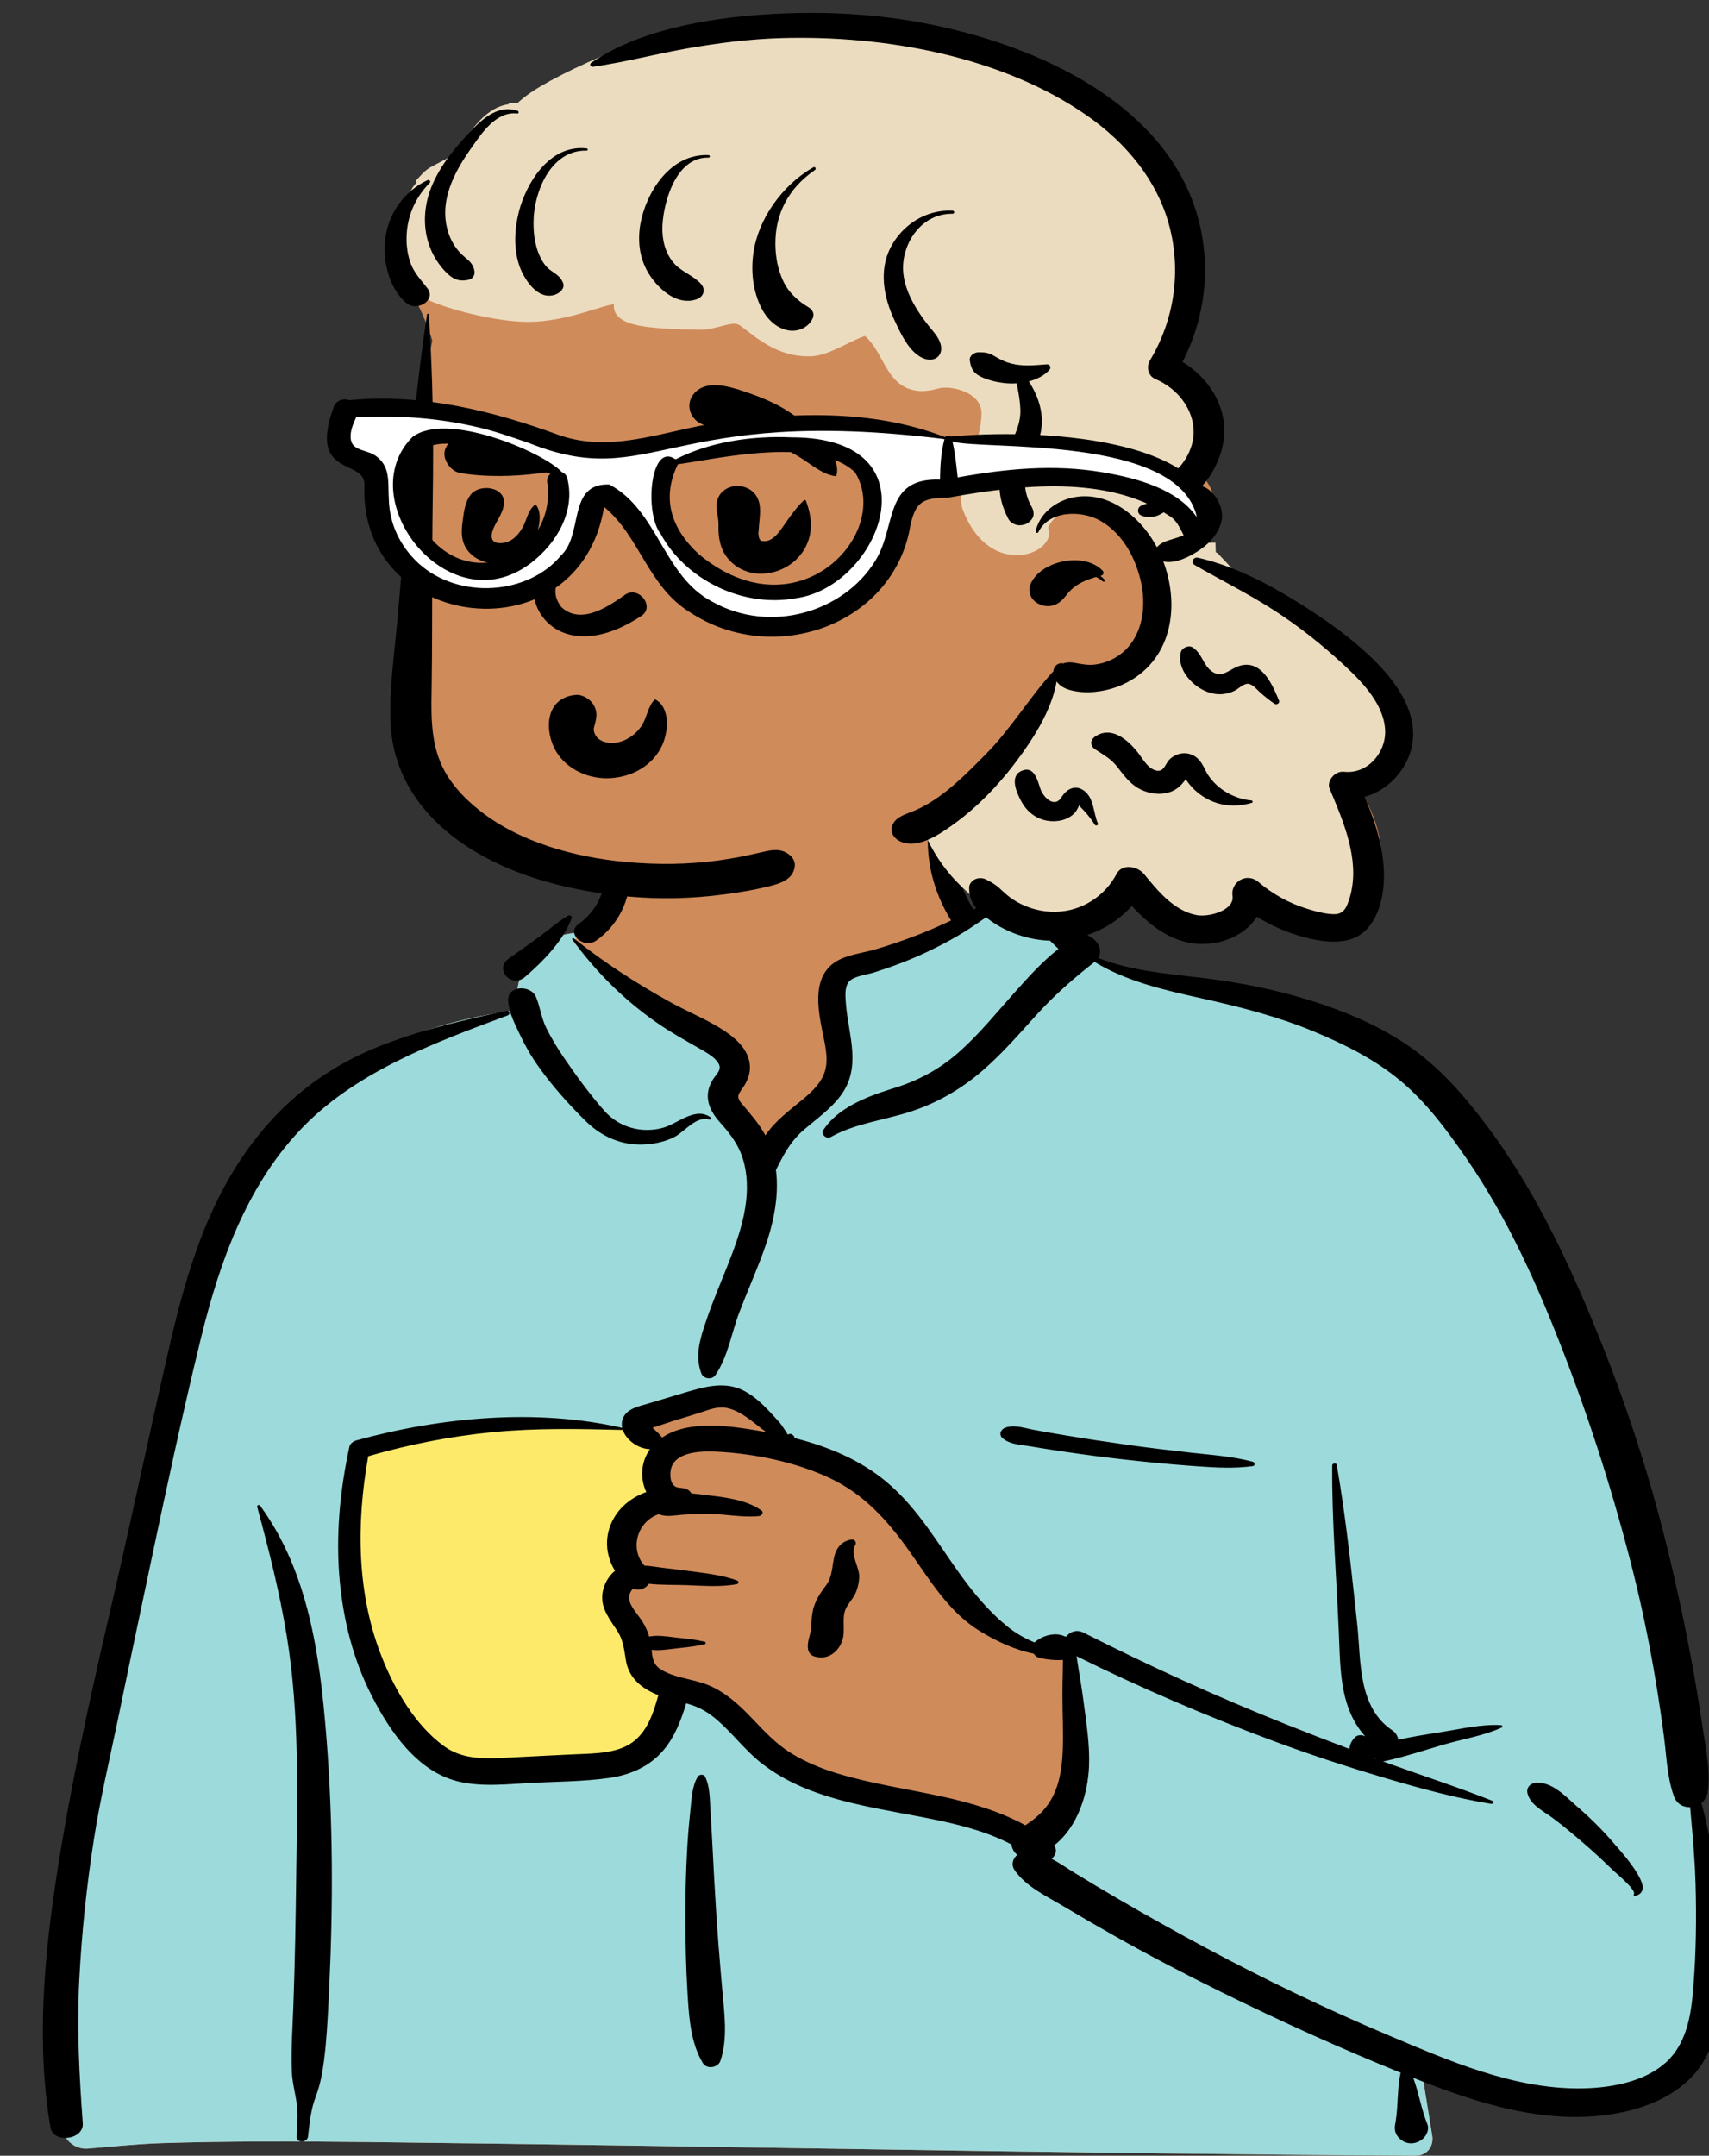 <svg width="399" height="503" viewBox="0 0 399 503" fill="none" xmlns="http://www.w3.org/2000/svg">
<rect x="0" y="0" width="399" height="503" fill="#333333" stroke="none"/>
<g clip-path="url(#clip0_1_450)">
<path d="M68.925 313.102H183.451V440.023H68.925V313.102Z" fill="#FDEA6B"/>
<path fill-rule="evenodd" clip-rule="evenodd" d="M216.855 188.96C204.509 180.499 173.516 176.695 160.34 184.841C147.326 193.021 145.907 206.249 139.843 218.418C134.121 215.99 124.672 219.468 123.013 224.246C120.956 226.499 120.864 232.831 119.445 235.86C57.71 244.704 48.337 288.018 40.907 337.192C31.076 387.092 8.761 436.882 18.449 488.229C17.186 489.873 16.191 491.471 15.271 493.368C13.066 496.745 15.906 501.524 20.354 501.339C26.11 500.884 31.81 500.263 37.594 500.069C53.627 499.568 69.675 499.628 85.715 499.811L87.902 499.837C168.737 500.742 249.567 502.527 330.405 503C333.338 503.004 334.774 500.637 334.382 498.302C333.594 493.601 332.862 488.898 332.098 484.194C351.219 488.739 371.545 489.883 390.611 484.672C391.945 483.449 387.504 484.112 386.799 483.927C404.346 473.136 399.106 450.404 397.552 434.031C387.886 377.929 384.479 315.856 347.136 267.983C330.981 248.446 307.296 232.978 280.081 229.497L279.326 229.404C271.368 228.449 262.499 228.142 255.541 224.246C247.716 218.624 244.381 208.236 236.148 208.139C233.43 208.106 229.732 211.201 225.752 213.303C225.455 208.68 222.687 204.779 222.076 201.195L222.026 200.889C221.389 196.71 222.262 192.951 216.855 188.96ZM84.181 338.675C101.53 327.828 146.347 333.278 147.373 333.885C149.632 335.223 150.604 335.341 151.826 337.077C153.032 337.221 154.238 337.371 155.442 337.525C157.858 338.235 156.068 340.909 153.277 339.955C154.955 346.469 150.016 351.102 148.049 357.543C147.411 359.634 148.026 363.395 148.049 365.531C147.859 368.256 144.512 371.473 145.07 374.207C147.053 383.923 157.814 393.402 153.277 402.825C150.271 408.147 141.231 410.861 135.221 412.67C122.769 416.971 101.072 412.508 93.836 402.825C89.977 397.66 85.506 384.631 83.205 380.59L82.695 374.18C81.438 358.244 80.319 341.089 84.181 338.675Z" fill="#D08B5B"/>
<path fill-rule="evenodd" clip-rule="evenodd" d="M236.79 208.168L231.825 210.91L202.99 223.738C197.399 225.147 194.604 226.835 194.604 228.803V248.839C194.604 251.521 189.358 257.598 178.866 267.07L169.173 258.374L169.39 257.236C170.313 252.33 170.774 249.048 170.774 247.39C170.774 245.608 161.291 238.841 142.325 227.089L134.027 220.059L134.912 217.638C129.796 217.855 124.248 220.691 123.013 224.246C120.956 226.5 120.864 232.831 119.445 235.861C57.71 244.704 48.337 288.019 40.907 337.193C31.076 387.092 8.761 436.883 18.449 488.23C17.186 489.873 16.191 491.471 15.271 493.369C13.066 496.745 15.906 501.525 20.354 501.34C26.11 500.884 31.81 500.263 37.594 500.069C53.627 499.568 69.675 499.628 85.715 499.811L87.902 499.837C168.737 500.743 249.567 502.527 330.405 503.001C333.338 503.004 334.774 500.637 334.382 498.302C333.594 493.601 332.862 488.898 332.098 484.195C351.219 488.74 371.545 489.883 390.611 484.673C391.945 483.45 387.504 484.113 386.799 483.927C404.346 473.136 399.106 450.405 397.552 434.032C387.886 377.93 384.479 315.856 347.136 267.983C330.981 248.446 307.296 232.978 280.081 229.498L279.326 229.405L278.565 229.316C270.807 228.427 262.278 228.019 255.541 224.246C247.922 218.773 244.56 208.781 236.79 208.168ZM167.696 325.775C170.524 325.775 176.317 329.727 185.073 337.633L185.844 337.954C196.429 342.378 203.441 346.216 206.881 349.468L207.003 349.585C210.478 352.94 217.359 361.86 227.646 376.347L242.542 384.275H248.179L252.192 410.471L242.542 429.175L220.685 422.55L185.073 414.102L164.637 395.444L153.11 391.961C154.508 395.598 155.015 399.216 153.277 402.826C150.271 408.148 141.231 410.862 135.221 412.671C122.769 416.972 101.072 412.509 93.836 402.826C89.977 397.661 85.506 384.632 83.205 380.591L82.545 372.263C81.356 356.896 80.473 340.993 84.181 338.675C101.53 327.829 146.347 333.278 147.373 333.886C149.632 335.223 150.604 335.341 151.826 337.078L152.459 337.154L148.902 332.813L150.161 332.208C159.147 327.919 164.992 325.775 167.696 325.775ZM153.277 339.955C154.884 346.192 150.425 350.704 148.316 356.729L153.704 347.447L153.704 340.076C153.565 340.045 153.422 340.005 153.277 339.955Z" fill="#9DDADB"/>
<path fill-rule="evenodd" clip-rule="evenodd" d="M239.171 207.199C237.973 206.244 236.201 207.444 236.962 208.733C238.672 211.631 240.427 214.377 242.722 216.939C244.114 218.492 245.605 219.961 247.116 221.414C243.238 224.432 239.913 228.18 236.773 231.693C232.758 236.185 228.961 240.867 224.454 244.978C220.008 249.032 215.093 251.866 209.15 253.755L207.949 254.131C201.979 256.017 195.598 258.564 192.232 263.652C191.569 264.655 192.905 265.894 194.028 265.268C199.876 262.01 206.747 261.354 213.113 259.201C219.262 257.121 224.622 253.92 229.358 249.835C234.086 245.757 238.056 241.116 242.197 236.574C246.292 232.083 250.701 228.247 255.544 224.447C263.019 228.972 271.551 230.941 280.226 232.875L281.173 233.086C289.859 235.021 298.498 237.269 306.647 240.639C313.832 243.61 320.898 247.158 326.751 251.993C332.963 257.124 337.798 263.677 342.224 270.085C352.123 284.423 359.083 300.13 365.209 316.029C371.582 332.566 376.912 349.433 381.215 366.502C383.404 375.184 385.181 383.927 386.642 392.732C387.345 396.973 387.97 401.222 388.518 405.481C389.104 410.029 389.238 414.708 390.789 419.081C391.453 420.955 393.023 421.733 394.594 421.667L394.913 425.258C395.336 430.046 395.73 434.835 395.863 439.653C396.084 447.663 395.984 455.65 395.344 463.644L395.253 464.734C394.75 470.568 393.626 477.123 388.751 481.394C383.703 485.819 375.94 487.21 369.136 487.289C353.289 487.475 338.034 480.737 324.011 474.825C309.569 468.737 295.521 461.979 281.81 454.65C274.828 450.918 267.921 447.061 261.101 443.092C257.755 441.143 254.432 439.162 251.135 437.149C249.246 435.996 247.456 434.731 245.533 433.708C246.475 432.919 246.896 431.678 246.107 430.594C251.665 426.252 253.979 418.503 254.249 412.233C254.468 407.172 253.64 402.125 252.987 397.112C252.658 394.584 252.25 392.06 251.828 389.543C251.661 388.549 251.533 387.485 251.338 386.436C266.348 393.859 281.779 400.47 297.618 406.343C305.737 409.353 313.959 412.06 322.296 414.54L323.985 415.041C331.884 417.367 339.972 419.565 348.138 420.896C348.574 420.967 348.929 420.387 348.463 420.202C340.505 417.042 332.272 414.376 324.194 411.466L322.867 410.98C323.019 410.972 323.177 410.953 323.343 410.918C328.08 409.889 332.78 408.303 337.426 406.968C341.738 405.729 346.582 404.951 350.613 403.08C350.923 402.936 350.749 402.549 350.447 402.53C345.917 402.247 340.999 403.436 336.558 404.135L334.889 404.398C332.094 404.841 329.237 405.318 326.456 405.94C326.355 405.101 325.835 404.259 325.094 403.765C316.944 398.334 317.771 387.363 316.9 379.272L316.253 373.266C315.116 362.755 313.913 352.244 312.086 341.811C311.988 341.254 311.031 341.414 311.027 341.94C310.932 354.873 312.017 367.746 312.561 380.659L312.645 382.777C312.946 390.744 313.181 399.018 318.757 405.149C317.978 404.739 316.924 404.739 316.292 405.415C315.516 406.246 315.068 407.179 315.082 408.095C310.043 406.194 305.026 404.243 300.034 402.253C283.984 395.854 268.271 388.693 252.973 380.944C251.326 380.11 249.761 380.766 248.947 381.865L248.83 381.85C248.81 381.848 248.79 381.846 248.77 381.846L248.653 381.841C248.649 381.841 248.644 381.841 248.64 381.841C246.487 380.777 243.553 381.535 241.705 383.088C241.651 383.135 241.604 383.185 241.556 383.235C239.216 382.29 237.032 381.014 235.049 379.397C230.992 376.088 227.556 371.996 224.56 367.893C219.044 360.336 214.357 351.933 206.905 345.713C200.85 340.659 193.344 337.512 185.468 335.537C185.501 335.33 185.413 335.109 185.254 334.963C184.85 334.59 184.561 334.46 184.039 334.687C183.997 334.705 183.972 334.73 183.955 334.757L183.187 333.576C182.767 332.935 182.336 332.289 182.187 332.119C181.293 331.106 180.373 330.1 179.439 329.116C177.855 327.45 176.05 325.805 173.96 324.649C169.384 322.119 164.573 323.551 159.869 324.934C157.026 325.769 154.193 326.632 151.355 327.481L151.063 327.567C148.947 328.178 146.471 328.714 145.524 330.731C145.15 331.529 145.092 332.358 145.266 333.162C125.17 328.563 102.849 330.676 83.238 336.075C82.485 336.282 81.734 336.839 81.575 337.571C79.328 347.941 78.327 358.576 79.344 369.123C80.221 378.227 82.463 387.149 86.687 395.484L86.927 395.954C90.897 403.679 97.188 413.201 106.797 415.622C112.599 417.084 119.015 416.222 124.933 415.954C130.684 415.693 136.562 415.656 142.258 414.842C147.331 414.117 151.776 412.071 154.912 408.359C157.616 405.156 159.04 401.285 160.207 397.435C160.741 397.588 161.272 397.75 161.794 397.934C163.998 398.709 165.866 399.959 167.554 401.431C171.119 404.538 173.885 408.312 177.615 411.277C180.992 413.961 184.84 416.048 188.967 417.653C197.52 420.979 206.695 422.308 215.741 424.071L216.372 424.194C223.183 425.539 230.135 427.191 236.146 430.382C236.263 431.321 236.739 432.205 237.501 432.784C236.441 433.68 235.992 435.099 236.924 436.43C239.526 440.147 244.009 442.262 248.033 444.639L248.295 444.794C252.254 447.156 256.247 449.471 260.273 451.739C268.458 456.351 276.813 460.708 285.286 464.874C298.915 471.575 312.836 477.895 327.009 483.628C326.159 487.394 326.469 491.278 325.83 495.07L325.732 495.611C325.459 497.018 325.828 498.195 326.905 499.115L327.019 499.209L327.017 499.196L327.118 499.279L327.152 499.305L327.14 499.297C327.265 499.399 327.393 499.494 327.523 499.576L327.689 499.672C328.727 500.24 330.062 500.233 331.124 499.732L331.246 499.672L331.45 499.567C332.853 498.841 333.821 497.041 333.239 495.611C331.808 492.097 331.267 488.346 329.946 484.809L330.994 485.23L332.376 485.772C347.318 491.587 363.916 496.484 380.197 492.52C387.39 490.768 394.114 487.062 397.713 481.021C401.255 475.078 401.756 468.176 401.944 461.564C402.176 453.404 401.69 445.119 400.494 437.029C399.691 431.599 398.721 426.065 397.223 420.691C397.993 420.079 398.559 419.202 398.709 418.116C399.416 412.983 398.179 407.646 397.422 402.539C396.682 397.554 395.865 392.578 394.941 387.617C393.075 377.599 390.907 367.602 388.383 357.701C383.891 340.08 377.959 322.772 370.817 305.878L370.192 304.407C363.593 288.965 355.952 273.853 345.312 260.288C340.222 253.798 334.842 247.913 327.65 243.237C320.913 238.855 313.313 235.7 305.47 233.288C297.619 230.875 289.549 229.258 281.337 228.252C272.997 227.23 264.193 226.604 256.413 223.525C257.397 221.937 256.552 219.794 254.896 218.809C249.322 215.494 244.167 211.183 239.171 207.199ZM60.728 351.322C60.494 351.003 59.94 351.205 60.042 351.582C62.753 361.578 65.299 371.594 66.96 381.78C69.96 400.166 69.409 418.791 69.163 437.313L69.151 438.271C69.025 448.247 68.85 458.224 68.483 468.196C68.298 473.236 67.932 478.326 68.131 483.368C68.24 486.104 69.05 488.691 69.337 491.394C69.588 493.758 69.364 496.157 69.239 498.524C69.155 500.097 71.735 500.03 71.911 498.524L72.135 496.575C72.427 494.11 72.787 491.659 73.685 489.299C74.765 486.46 75.283 483.672 75.658 480.692C76.232 476.125 76.487 471.512 76.708 466.913L76.86 463.732C77.784 444.512 77.752 425.201 76.255 406.001L76.145 404.63C74.663 386.481 72.091 366.872 60.728 351.322ZM118.518 236.937C119.227 236.675 118.979 235.712 118.194 235.879L116.768 236.186C106.319 238.438 96.059 240.879 86.305 245.07C76.546 249.264 68.283 255.525 61.717 263.224C48.954 278.189 43.651 296.377 39.464 314.547C34.811 334.738 30.574 355.002 25.881 375.187L25.009 378.947C20.666 397.746 16.566 416.556 13.544 435.578L13.327 436.958C10.28 456.519 8.448 476.757 11.772 496.369C12.43 500.249 19.605 499.283 19.324 495.449C18.514 484.367 17.934 473.343 18.494 462.236C19.055 451.127 20.213 440.066 21.939 429.055C23.392 419.787 25.557 410.636 27.473 401.442L27.773 399.99C29.377 392.171 31.031 384.359 32.682 376.547L35.148 364.85C38.844 347.337 42.613 329.808 46.871 312.404L47.124 311.38C51.291 294.636 57.435 277.097 69.936 263.801C82.621 250.307 100.78 243.511 118.518 236.937ZM164.612 414.535C164.307 413.924 163.24 413.991 162.912 414.535C161.626 416.67 161.484 419.394 161.241 421.804L161.215 422.052C160.906 424.992 160.632 427.943 160.465 430.893C160.147 436.491 159.995 442.082 160.015 447.688C160.035 453.433 160.163 459.171 160.507 464.907L160.601 466.444C160.915 471.429 161.442 476.989 164.074 481.347C165.03 482.931 167.633 482.466 168.187 480.863C170.002 475.617 169.07 469.397 168.604 464.024L168.243 459.832C167.885 455.639 167.543 451.444 167.272 447.246C166.901 441.503 166.595 435.755 166.301 430.009C166.205 428.142 166.102 426.275 165.992 424.409L165.824 421.61C165.681 419.269 165.693 416.7 164.612 414.535ZM368.732 421.97L367.929 421.272C365.462 419.099 362.344 415.753 358.697 415.96C357.243 416.043 356.316 417.13 356.617 418.417C357.262 421.17 360.382 422.598 362.628 424.279C365.088 426.119 367.407 428.087 369.722 430.073C371.775 431.834 373.75 433.645 375.677 435.513L376.398 436.216C377.089 436.894 382.008 440.899 381.476 441.938L381.447 441.985C381.299 442.183 381.546 442.457 381.792 442.387C383.916 441.783 383.783 440.145 382.98 438.484C381.437 435.294 378.734 432.343 376.374 429.619C374.021 426.901 371.473 424.37 368.732 421.97ZM156.914 341.968C158.557 338.474 164.609 338.547 168.045 338.756C176.696 339.282 186.058 341.252 193.756 344.892C201.737 348.665 207.113 354.71 211.923 361.395L212.148 361.709C216.837 368.268 221.353 376.032 228.694 380.542C232.434 382.839 236.8 384.937 241.337 385.846C241.649 386.339 242.153 386.729 242.815 386.871L243.122 386.934C244.415 387.191 246.422 387.475 248.156 387.305C248.145 388.068 248.154 388.826 248.132 389.549C248.071 391.622 248.045 393.703 248.045 395.777C248.044 400.123 248.304 404.477 248.102 408.822C247.924 412.665 247.32 416.68 245.27 420.116C243.766 422.636 241.781 424.304 239.385 425.897C233.491 422.664 226.826 420.693 220.061 419.212C211.88 417.42 203.504 416.224 195.509 413.795C191.661 412.625 187.962 411.094 184.61 409.015C181.053 406.808 178.336 403.821 175.54 400.899L175.103 400.446C172.25 397.501 169.137 394.683 165.105 393.087C161.633 391.711 157.056 391.466 154.02 389.338C152.432 388.225 152.299 386.609 152.132 384.955C154.077 385.205 156.135 384.804 158.073 384.6L159.077 384.493C160.91 384.298 162.7 384.082 164.504 383.662C164.839 383.585 164.839 383.13 164.504 383.052C162.372 382.557 160.259 382.346 158.073 382.115L157.56 382.057C155.582 381.824 153.504 381.472 151.564 381.864C151.216 380.672 150.713 379.534 150.008 378.394C149.018 376.793 147.145 374.978 146.892 373.108C146.817 372.55 146.961 371.891 147.254 371.397L147.355 371.229C147.478 371.03 147.623 370.831 147.836 370.707C147.86 370.731 147.91 370.76 148.019 370.79C149.511 371.213 150.814 370.556 151.505 369.542C154.439 369.87 157.641 369.76 160.393 369.869L163.175 369.99C166.148 370.113 169.255 370.167 172.049 369.626C172.439 369.551 172.557 368.967 172.166 368.816C168.732 367.494 164.566 367.073 160.889 366.565C158.836 366.281 156.767 366.065 154.708 365.815C153.337 365.649 151.881 365.374 150.461 365.308C146.898 361.317 148.818 355.021 153.775 353.303C155.581 354.017 157.205 353.602 159.178 353.449C161.147 353.297 163.122 353.194 165.099 353.201C169.062 353.217 173.261 354.155 177.185 353.751C177.823 353.685 178.416 352.921 177.781 352.455C174.778 350.249 170.473 349.53 166.66 349.06L165.87 348.964C164.592 348.814 163.037 348.594 161.425 348.463C161.06 347.823 160.406 347.339 159.424 347.219C159.132 347.183 158.838 347.161 158.545 347.139L158.549 347.113C156.153 347.009 156.257 343.366 156.914 341.968ZM320.985 410.121C321.028 410.18 321.074 410.236 321.123 410.29L321.2 410.369L320.805 410.225L320.985 410.121ZM115.094 334.16C125.181 333.185 135.283 333.391 145.4 333.652C146.209 336.034 149.026 338.064 151.755 338.141C149.617 341.068 149.397 345.031 150.896 348.136C147.713 349.276 144.972 351.324 143.307 354.24C140.999 358.283 141.301 362.782 143.583 366.519C141.636 368.105 140.487 370.681 140.602 373.108C140.73 375.815 142.523 378.128 144.013 380.369C145.623 382.793 145.677 384.928 146.172 387.642C146.895 391.616 149.873 394.025 153.704 395.53L153.501 396.251C152.513 399.712 151.284 403.363 148.461 405.893C144.829 409.148 139.195 409.118 134.396 409.324L134.165 409.334C129.771 409.532 125.379 409.764 120.987 409.988L117.693 410.153C112.636 410.404 107.779 410.434 103.651 407.425C96.91 402.514 92.29 394.386 89.365 387.191C83.227 372.088 83.153 355.514 85.971 339.785C95.421 337.044 105.225 335.114 115.094 334.16ZM198.982 359.216L198.908 359.221C196.831 359.435 195.404 360.948 194.896 362.744C194.158 365.353 194.52 367.712 192.744 370.068C190.917 372.49 189.794 374.43 189.528 377.422C189.419 378.654 189.469 379.882 189.165 381.087L188.944 381.932C188.709 382.832 188.517 383.699 188.634 384.666C188.74 385.548 189.218 386.235 190.2 386.517C193.402 387.439 195.875 385.316 196.702 382.63C197.417 380.31 196.463 377.546 197.471 375.368C198.03 374.16 199.06 373.15 199.642 371.935C200.219 370.73 200.508 369.471 200.601 368.161C200.776 365.684 198.342 362.708 199.7 360.463C199.989 359.984 199.662 359.202 198.982 359.216ZM241.518 333.653C239.349 333.257 236.889 332.348 234.751 333.103C233.652 333.492 233.108 334.698 234.037 335.537C235.65 336.991 237.993 337.072 240.165 337.415L240.356 337.446C242.924 337.874 245.497 338.279 248.073 338.664C252.919 339.386 257.777 340.025 262.653 340.568C267.66 341.125 272.681 341.622 277.709 341.995L279.656 342.139C283.903 342.445 288.322 342.675 292.49 342.09C293.095 342.005 292.998 341.211 292.49 341.072C287.924 339.829 282.916 339.495 278.196 338.969C273.178 338.409 268.168 337.817 263.172 337.115C258.183 336.413 253.201 335.661 248.237 334.829C245.994 334.454 243.754 334.062 241.518 333.653ZM163.273 329.66C165.176 329.054 167.269 328.156 169.331 328.456C172.887 328.975 176.052 332.093 178.866 334.146L177.453 333.899C170.222 332.648 160.646 331.3 154.575 335.438C154.56 335.414 154.548 335.39 154.53 335.366C154.04 334.697 153.473 334.174 152.853 333.601C152.794 333.551 152.737 333.499 152.68 333.446L152.346 333.126L153.111 332.887C154.748 332.367 156.689 331.694 156.995 331.596L157.017 331.589C159.105 330.952 161.195 330.323 163.273 329.66ZM222.687 193.254C222.985 189.81 217.028 189.838 216.733 193.254C216.089 200.712 217.954 208.099 221.968 214.637C221.998 214.685 222.03 214.727 222.061 214.772C219.55 215.948 217.011 217.076 214.416 218.084C211.096 219.374 207.713 220.549 204.27 221.545C201.155 222.447 197.317 222.803 194.699 224.68C189.177 228.637 191.252 236.849 192.314 242.172L192.48 243.012C193.008 245.751 193.391 248.562 192.108 251.191C190.737 253.999 187.966 256.082 185.494 258.091L184.995 258.498C182.805 260.294 180.303 262.475 178.696 264.909C177.23 262.181 175.231 259.951 173.118 257.441C171.61 255.65 172.683 255.059 173.766 253.31C174.809 251.625 175.318 249.83 174.992 247.909C174.39 244.36 171.239 241.797 168.102 239.871C164.398 237.598 160.264 235.914 156.434 233.799C148.565 229.454 140.902 224.486 133.998 218.968C133.808 218.816 133.478 219.016 133.63 219.224C139.084 226.689 145.479 233.14 153.338 238.616C156.525 240.836 159.873 242.678 163.243 244.614L164.212 245.173C165.565 245.962 167.253 247.017 167.864 248.36C168.48 249.71 167.167 250.73 166.461 251.849C164.217 255.402 165.299 258.717 167.959 261.731L168.083 261.87C170.727 264.801 172.73 267.528 173.689 271.273C175.748 279.319 172.88 287.7 169.878 295.254L169.759 295.551C168.135 299.623 166.409 303.664 164.999 307.801L164.61 308.945C163.332 312.751 162.285 316.505 163.719 320.417C164.207 321.748 166.224 322.063 167.062 320.81C170.017 316.393 170.753 311.078 172.606 306.222C174.411 301.489 176.484 296.841 178.228 292.089C180.474 285.97 181.976 279.384 181.161 272.966C181.185 272.928 181.211 272.893 181.231 272.854L181.803 271.728C183.362 268.681 184.867 266.021 187.702 263.592C190.658 261.058 193.868 258.816 196.194 255.749C201.248 249.087 198.122 241.677 197.512 234.393L197.442 233.5C197.331 231.987 197.27 229.932 198.368 228.885C199.603 227.707 202.499 227.406 204.137 226.885C208.371 225.536 212.543 223.965 216.517 222.078C220.3 220.283 223.964 218.299 227.376 215.975L229.106 214.804C231.834 212.951 234.663 210.928 236.492 208.406C236.703 208.116 236.344 207.647 235.962 207.786C232.909 208.901 230.12 210.674 227.264 212.217C227.22 212.123 227.168 212.028 227.11 211.933C223.576 206.177 222.123 199.801 222.687 193.254ZM125.174 232.688C123.957 229.686 118.414 229.918 118.635 233.484C118.805 236.224 120.097 238.697 121.279 241.185L121.405 241.452C122.625 244.044 124.035 246.477 125.721 248.853C128.943 253.394 132.718 257.608 136.749 261.586C140.404 265.192 145.201 267.397 150.729 267.03C153.058 266.876 155.409 266.342 157.45 265.296C159.874 264.052 162.506 260.316 165.599 261.221C165.898 261.308 166.177 260.914 165.919 260.727C162.348 258.14 158.296 262.152 154.878 263.119C149.727 264.575 144.441 262.965 141.126 259.217C137.665 255.305 134.479 250.924 131.57 246.664C130.093 244.501 128.745 242.256 127.581 239.942C126.406 237.607 126.139 235.069 125.174 232.688ZM133.476 214.216C133.626 213.801 133.054 213.407 132.649 213.644C130.303 215.018 128.27 216.834 126.106 218.426C123.705 220.192 121.287 221.922 118.831 223.626C115.25 226.11 119.403 230.682 122.555 227.969C126.868 224.257 131.591 219.404 133.476 214.216ZM146.356 199.687C145.403 196.38 139.766 197.744 140.588 201.013L140.615 201.112C142.171 206.512 139.955 212.009 135.224 215.509L135.05 215.636C132.057 217.792 136.297 221.56 139.26 219.425C145.729 214.766 148.42 206.851 146.356 199.687Z" fill="black"/>
<path fill-rule="evenodd" clip-rule="evenodd" d="M97.928 45.966C99.036 43.443 100.996 40.272 104.273 40.146C106.807 33.158 113.108 26.042 121.872 26.231C147.598 2.506 179.985 3.624 213.846 8.647C231.71 11.635 249.849 17.486 263.173 29.032C279.131 42.625 285.345 66.344 272.848 83.532C283.649 88.752 283.858 101.138 279.239 110.076C284.791 113.538 285.129 121.942 278.877 124.583C279.209 125.811 278.974 127.08 278.341 128.171C281.44 130.498 285.475 132.217 288.81 133.695C290.284 134.348 291.134 135.414 291.488 136.616C302.439 143.096 329.746 158.93 329.421 171.533C329.582 178.107 324.174 182.434 317.602 184.157C321.513 191.207 324.48 199.441 320.737 207.045C319.703 209.343 311.951 216.096 311.561 216.22C310.879 216.748 299.759 212.143 294.354 209.795C293.306 215.943 286.016 219.164 279.732 217.057C273.774 215.438 270.112 210.889 266.354 206.751C261.366 216.564 246.69 216.677 237.205 212.446C228.686 208.897 222.211 202.393 218.604 194.555C199.449 203.011 177.038 205.476 156.228 202.098C154.892 204.23 151.936 205.661 149.302 204.837C138.236 201.837 126.001 201.668 116.62 194.794C97.068 182.138 95.421 158.804 96.785 138.914C97.994 119.082 96.936 99.086 100.933 79.468C99.198 73.692 96.313 68.586 93.643 63.16C90.742 57.47 90.803 49.012 97.928 45.966Z" fill="#D08B5B"/>
<path fill-rule="evenodd" clip-rule="evenodd" d="M186.694 6.601L185.934 6.604C184.678 6.611 183.423 6.634 182.172 6.671C175.559 6.867 168.663 7.641 160.899 8.965L159.718 9.169C157.787 9.51 156.057 9.853 153.298 10.434L147.822 11.598C145.033 12.184 142.981 12.589 141.088 12.915L140.84 12.957C131.111 17.163 124.675 20.649 121.533 23.416L121.063 23.833L120.863 24.014L118.814 24.072L118.794 24.305L118.776 24.308C116.742 24.593 114.901 25.543 113.19 27.023L113.007 27.183L112.831 27.342C111.497 28.566 110.434 29.869 108.969 31.935L108.637 32.407L108.041 33.259L107.559 33.943C107.245 34.391 106.944 34.834 106.655 35.273L106.37 35.71L106.165 36.031L100.874 38.815C100.112 39.216 99.418 39.735 98.783 40.356L98.612 40.528L98.443 40.705L97.001 42.252L97.292 42.525L97.151 42.692L96.9 43.003L96.654 43.318L96.415 43.637L96.312 43.777L96.157 44.08L96.081 44.231L96.021 44.356L95.84 44.44L95.473 45.038C93.565 48.141 92.538 51.666 92.469 55.288C92.421 57.786 92.762 60.055 93.574 62.244C94.135 63.757 94.887 64.946 96.188 66.584L97.216 67.855L97.426 68.117L97.677 68.436C97.716 68.487 97.755 68.538 97.793 68.588C99.465 70.771 113.749 74.903 122.528 75.103L122.793 75.108L123.13 75.111C123.968 75.114 124.778 75.087 125.558 75.028C128.935 74.773 132.093 74.132 135.761 73.084L136.522 72.862L140.564 71.638C140.692 71.6 140.796 71.569 140.868 71.548L141.237 71.444C142.127 71.198 142.774 71.057 143.215 71.005L143.305 70.996L143.314 71.146L143.317 71.288L143.316 71.404C143.29 73.081 144.42 74.304 146.172 75.084C147.288 75.58 148.726 75.934 150.531 76.2L150.819 76.242C153.769 76.653 157.287 76.828 163.172 76.948C163.396 76.953 163.622 76.95 163.85 76.941C165.113 76.889 166.106 76.695 167.952 76.217L168.825 75.991L169.298 75.873C170.176 75.659 170.665 75.573 171.127 75.55L171.261 75.545L171.395 75.543C171.949 75.542 172.35 75.654 172.745 75.925L172.947 76.071L175.66 78.121C176.013 78.386 176.33 78.621 176.562 78.788L176.656 78.855C180.38 81.488 183.931 82.992 188.113 83.135L188.393 83.143L188.685 83.146C188.897 83.146 189.11 83.143 189.324 83.135C191.086 83.075 192.914 82.486 195.411 81.351L195.928 81.112L196.29 80.942C196.475 80.854 196.668 80.762 196.877 80.661L198.74 79.762L199.692 79.314C200.829 78.786 201.463 78.531 201.89 78.427L201.96 78.41L202 78.445C202.988 79.315 203.835 80.409 204.747 81.921L204.885 82.15L205.084 82.493L206.38 84.819L206.625 85.252C207.587 86.931 208.348 88.004 209.343 88.945C210.788 90.312 212.539 91.104 214.683 91.232L214.898 91.242L215.154 91.248C216.164 91.257 217.234 91.117 218.394 90.826L218.664 90.757L218.926 90.684C220.655 90.192 223.387 90.498 225.557 91.537C227.914 92.665 229.212 94.386 229.155 96.586C229.126 97.679 228.987 98.85 228.742 100.12L228.672 100.469C228.351 102.038 227.915 103.613 227.243 105.713L225.798 110.107L225.635 110.62L225.472 111.148C225.237 111.916 225.05 112.586 224.896 113.216C224.307 115.626 224.208 117.436 224.799 118.978C227.405 125.777 231.926 129.388 237.072 129.541L237.25 129.545L237.47 129.545C241.424 129.507 245.007 127.183 244.963 124.173C244.959 123.858 244.893 123.564 244.777 123.298L244.724 123.186L244.699 123.138L244.739 123.048C245.955 120.425 248.765 118.51 252.065 118.134L252.252 118.115L252.437 118.099C252.618 118.085 252.799 118.075 252.97 118.07L253.138 118.066L253.339 118.064C257.737 118.07 262.089 120.711 265.512 125.03C266.226 125.931 266.889 126.914 267.484 127.953L267.68 128.301L268.632 130.057L269.275 131.756C272.817 141.108 271.024 150.894 264.109 155.953L263.898 156.105C261.407 157.867 258.477 158.938 255.35 159.226C254.99 159.259 254.628 159.28 254.279 159.288L254.02 159.292L253.723 159.292C252.704 159.28 251.729 159.165 250.854 158.952C250.14 158.778 249.643 158.567 249.297 158.298C249.206 158.228 249.133 158.164 249.069 158.1L249.016 158.043L248.996 158.018L244.271 158.65C243.467 163.252 241.145 168.02 237.367 173.488L237.129 173.83L236.714 174.42L236.292 175.01C231.847 181.175 226.89 186.367 221.441 190.351L221.061 190.627L220.55 190.992L220.081 191.323C219.171 191.96 218.412 192.456 217.653 192.899L217.463 193.008L215.671 194.032L216.503 195.792C218.444 199.898 221.122 203.63 224.424 206.808L224.735 207.105L227.03 209.239L228.794 207.212C228.808 207.197 228.847 207.178 228.894 207.17L228.926 207.166H228.944L228.968 207.169L228.997 207.175L229.025 207.187C230.346 207.833 231.072 208.327 232.114 209.293L232.266 209.434L232.442 209.602L232.684 209.829C233.767 210.83 234.925 211.683 236.186 212.392C239.1 214.03 242.334 214.94 245.683 215.022L245.998 215.027L246.314 215.027C246.428 215.026 246.541 215.024 246.655 215.022C253.643 214.847 259.904 210.81 262.982 204.893C263.104 204.658 263.216 204.581 263.423 204.566L263.482 204.563L263.556 204.562C264.069 204.565 264.698 204.841 265.049 205.211L265.111 205.281L266.29 206.709L266.741 207.247C270.943 212.223 274.393 214.944 279.027 215.77C279.392 215.835 279.778 215.875 280.188 215.891L280.436 215.901H280.582C282.575 215.905 284.871 215.385 286.661 214.468C289.029 213.255 290.493 211.39 290.307 209.078L290.293 208.93L290.261 208.683C290.106 207.449 291.201 206.778 292.039 207.384L292.096 207.427L292.165 207.484C295.618 210.404 299.589 212.644 303.865 214.027L304.244 214.147L304.806 214.32C307.503 215.14 309.405 215.547 311.407 215.579C313.141 215.606 314.582 215.042 315.624 213.959C316.319 213.236 316.744 212.432 317.168 211.26L317.239 211.061L317.394 210.605L317.49 210.309C318.731 206.371 318.758 202.161 317.783 197.516C317.056 194.046 315.897 190.693 313.949 185.995L313.571 185.089L312.791 183.241C312.712 183.056 313.181 182.408 313.471 182.336L313.505 182.33L313.77 182.355C313.956 182.371 314.143 182.382 314.334 182.389L314.626 182.395H314.817C321.145 182.337 325.978 176.741 325.935 170.813C325.885 165.26 322.788 160.485 316.875 154.817L316.362 154.329L315.806 153.81L315.257 153.303C310.003 148.479 304.632 144.267 299.039 140.656L298.576 140.358L298.06 140.03C296.177 138.838 294.345 137.758 291.811 136.337L290.319 135.506L284.273 129.072C284.128 128.998 283.985 128.924 283.844 128.85L283.768 126.618L277.942 126.726C279.42 126.042 280.645 125.212 281.64 124.149C284.946 120.613 284.531 115.701 280.511 113.288L280.369 113.205L278.675 112.261L277.288 113.358C276.08 114.314 274.799 114.947 273.463 115.24L273.251 115.283L272.206 115.483L272.002 115.78L271.885 115.626C271.885 115.611 271.889 115.596 271.894 115.581L271.905 115.559L271.927 115.528L272.058 115.382L272.204 115.226C272.669 114.732 273.191 114.254 274.139 113.431L274.804 112.854L275.322 112.4C276.68 111.197 277.404 110.451 278.173 109.416C280.087 106.84 281.168 103.936 281.213 100.987C281.307 94.853 277.077 89.055 270.809 86.408C270.589 86.315 270.427 85.656 270.691 85.221C276.76 75.178 278.444 63.139 275.395 51.94C272.551 41.492 265.473 32.269 255.341 25.204C237.946 13.076 213.817 6.821 188.215 6.606L187.439 6.601H186.694Z" fill="#ECDCBF"/>
<path fill-rule="evenodd" clip-rule="evenodd" d="M279.714 130.144C278.561 129.883 277.943 131.28 278.921 131.841C285.131 135.403 291.546 138.585 297.546 142.461C303.252 146.146 308.522 150.343 313.436 154.856L313.981 155.358C318.424 159.481 323.345 164.725 323.395 170.806C323.433 175.532 319.392 180.692 313.754 180.071C311.63 179.837 309.678 182.267 310.419 184.019L311.199 185.866C314.336 193.339 317.527 201.807 315.05 209.67L314.959 209.95C314.359 211.75 313.727 213.341 311.41 213.305C309.26 213.271 307.022 212.617 305.009 211.993C300.831 210.697 297.045 208.536 293.832 205.819C290.99 203.415 287.358 205.857 287.741 208.912L287.755 209.009C288.278 212.437 282.223 214.029 279.47 213.539C274.035 212.569 270.16 207.658 267.073 203.914C265.589 202.115 261.986 201.406 260.682 203.914C258.099 208.88 252.775 212.592 246.546 212.748C243.31 212.829 240.206 211.998 237.466 210.458C236.347 209.829 235.347 209.081 234.43 208.234L234.202 208.02C232.845 206.722 231.908 206.032 230.174 205.185C228.466 204.35 226.256 205.385 226.267 207.206C226.281 209.566 227.047 211.134 228.851 212.845C230.344 214.263 232.118 215.507 233.982 216.501C237.729 218.497 242.184 219.621 246.546 219.491C253.422 219.286 259.985 216.195 264.239 211.388C268.583 216.072 273.972 220.376 280.974 220.26C286.216 220.174 291.101 217.713 293.442 213.9C296.746 215.954 300.373 217.56 304.252 218.61L304.598 218.702C310.09 220.143 316.409 220.716 319.944 215.799C323.263 211.183 323.511 204.791 322.75 199.515C322.071 194.802 320.463 190.326 318.616 185.911C323.872 184.495 327.952 180.043 329.353 175.243C331.473 167.985 327.361 160.946 322.276 155.554C316.753 149.696 309.802 144.741 302.799 140.404C295.814 136.079 287.989 132.015 279.714 130.144ZM100.118 73.375C100.105 73.174 99.739 73.103 99.705 73.325C97.292 89.112 95.895 104.868 94.739 120.764C94.153 128.817 93.487 136.862 92.758 144.906C92.059 152.619 90.895 160.537 91.158 168.281C91.57 180.408 98.1 190.268 108.807 197.364C119.066 204.164 131.793 207.526 144.28 208.947C151.531 209.772 158.884 209.811 166.144 209.036C169.914 208.634 173.68 208.098 177.373 207.293L178.97 206.933C181.878 206.263 185.125 205.354 185.54 202.247C185.741 200.743 184.855 199.633 183.424 198.878C181.558 197.893 179.418 198.473 177.495 198.921C174.255 199.677 170.98 200.326 167.668 200.775C160.555 201.74 153.243 201.797 146.094 201.129C134.067 200.005 121.381 196.487 112.109 189.222C108.079 186.065 104.575 182.219 102.732 177.649C100.362 171.773 100.713 165.364 100.793 159.211C100.977 144.906 100.815 130.6 101.035 116.293C101.257 101.942 101.064 87.705 100.118 73.375ZM221.057 6.519C207.004 3.251 192.742 2.402 178.308 3.385C164.695 4.313 149.188 7.059 138.07 14.61C137.53 14.977 137.853 15.67 138.521 15.574C145.954 14.506 153.199 12.562 160.6 11.277C167.719 10.04 174.966 9.111 182.214 8.896C206.729 8.167 234.007 13.177 253.774 26.961C263.043 33.423 270.117 42.113 272.932 52.453C275.819 63.058 274.257 74.527 268.46 84.12C267.625 85.501 267.969 87.687 269.711 88.422C274.996 90.653 278.76 95.597 278.678 100.932C278.639 103.519 277.65 106.001 276.06 108.139C274.379 110.401 271.821 111.983 269.941 114.096C269.201 114.927 269.172 116.073 269.759 116.839C268.659 117.273 267.473 117.506 266.391 118.019C265.474 118.455 265.448 119.813 266.391 120.242C268.777 121.325 271.356 120.175 272.966 118.428C273.253 118.117 273.502 117.792 273.729 117.461C275.657 117.092 277.385 116.219 278.893 115.026C281.768 116.578 282.162 120.034 279.692 122.674C278.431 124.022 276.64 124.855 274.829 125.453L274.611 125.523C272.849 126.088 271.235 126.403 270.09 127.674C269.335 126.255 268.469 124.917 267.502 123.697C263.989 119.266 258.59 115.334 252.182 115.833C247.163 116.223 242.815 119.464 241.786 123.935C241.711 124.265 242.263 124.524 242.428 124.179C244.836 119.115 252.455 118.929 256.994 121.568C262.331 124.671 265.248 130.52 266.418 135.967C267.57 141.333 266.904 147.859 262.451 151.941C260.629 153.611 258.15 154.766 255.563 155.07C254.299 155.219 253.183 155.072 251.974 154.853L251.172 154.702C250.616 154.598 250.064 154.514 249.48 154.561L248.612 154.666L248.118 154.874C247.69 155.048 247.728 155 248.234 154.731C246.758 154.623 245.994 155.606 245.914 156.685C245.867 156.712 245.821 156.741 245.783 156.783C240.181 162.966 236.021 170.074 230.076 176.054L228.336 177.806C223.861 182.295 218.754 187.161 212.676 189.489L211.952 189.759C210.184 190.433 208.408 191.355 208.183 193.277C207.981 194.999 209.486 196.295 211.221 196.697C215.173 197.611 219.677 194.444 222.571 192.366C228.794 187.899 234.025 182.204 238.344 176.213L238.771 175.616C242.322 170.615 245.659 164.912 246.696 158.977L246.883 159.25C246.897 159.269 246.908 159.284 246.915 159.293C247.126 159.552 247.359 159.771 247.63 159.981C248.356 160.546 249.243 160.877 250.164 161.101C251.892 161.522 253.787 161.605 255.563 161.441C259.172 161.108 262.545 159.869 265.398 157.852C274.083 151.709 275.109 140.278 271.596 131.004C274.479 131.625 277.762 129.876 280.013 128.376C282.594 126.656 284.722 124.173 285.231 121.252C285.736 118.354 283.687 114.515 280.648 113.397C283.801 109.982 285.637 105.136 285.827 101.256C286.156 94.507 282.18 88.128 276.076 84.445C281.816 73.35 282.922 60.479 279.057 48.698C271.387 25.322 245.694 12.25 221.057 6.519ZM242.926 184.129L242.854 183.924C242.242 182.116 241.453 178.52 238.458 179.889C235.597 181.196 237.424 185.067 238.424 186.951C239.621 189.205 241.689 191.013 244.466 191.497C246.724 191.891 249.205 191.385 250.785 189.811C251.245 189.352 251.505 188.849 251.778 188.294C251.885 188.078 251.933 187.93 251.953 187.833C251.979 187.939 252.052 188.097 252.241 188.282C253.502 189.524 254.692 190.97 255.607 192.44C255.824 192.787 256.506 192.544 256.334 192.163C255.268 189.813 255.447 186.179 253.072 184.479C250.979 182.98 249.012 184.16 247.905 185.905L247.848 185.996C246.23 188.646 243.651 186.129 242.926 184.129ZM265.697 175.637L265.479 175.363C263.24 172.604 259.465 169.286 255.688 171.852C254.487 172.668 254.442 174.029 255.688 174.839L256.159 175.143C257.81 176.198 259.453 177.194 260.665 178.707C261.982 180.352 263.164 182.094 264.935 183.384C268.067 185.666 273.128 186.116 275.845 183.04L276.112 182.735C276.34 182.471 276.6 182.153 276.812 181.836L276.977 182.042C276.993 182.062 277.008 182.082 277.022 182.101L277.06 182.153C278.177 183.762 279.588 185.088 281.345 186.134C284.685 188.121 288.448 188.397 292.227 187.345C292.596 187.242 292.497 186.795 292.139 186.765C287.662 186.388 283.3 183.52 281.479 179.826L281.273 179.411C280.536 177.942 279.711 176.546 277.89 175.969C276.118 175.407 274.258 176 273.042 177.209C272.026 178.22 271.765 180.228 269.932 179.785C267.924 179.3 266.795 177.033 265.697 175.637ZM278.52 151.098C277.529 150.418 275.976 151.147 275.703 152.132C274.466 156.59 279.604 161.844 284.542 161.982C285.813 162.017 287.035 161.74 288.161 161.209C289.035 160.798 290.068 159.747 291.027 159.572C292.265 159.348 293.362 160.835 294.234 161.598C295.315 162.546 296.385 163.425 297.597 164.233C298.081 164.555 298.832 164.013 298.628 163.518L298.218 162.533C296.734 159.026 294.179 153.906 289.396 155.362C287.053 156.074 285.29 158.479 282.822 156.575C280.847 155.051 280.662 152.565 278.52 151.098ZM257.421 133.149C252.963 128.534 242.483 130.972 240.496 136.586C240.057 137.826 240.515 139.438 241.589 140.316C243.004 141.472 245.022 141.822 246.74 140.915C248.218 140.135 248.825 138.859 249.911 137.764C251.505 136.159 253.672 135.268 255.905 134.63C256.464 134.895 256.983 135.243 257.449 135.662C257.688 135.877 258.139 135.583 257.927 135.33C257.64 134.986 257.288 134.662 256.888 134.364L257.081 134.313C257.669 134.165 257.796 133.538 257.421 133.149ZM228.447 82.194C227.448 82.195 226.284 83.042 226.412 84.029L226.45 84.304C226.738 86.185 227.408 87.25 229.496 88.123C231.267 88.864 233.127 89.273 235.069 89.435C235.803 89.496 236.581 89.5 237.369 89.447L237.535 90.31C237.864 92.037 238.169 93.765 238.227 95.525C238.333 98.787 236.983 101.476 235.536 104.389C232.756 109.984 232.444 115.57 235.47 121.157C235.912 121.974 237.166 122.64 238.177 122.557C239.488 122.45 240.121 122.108 240.884 121.157C241.524 120.358 241.378 119.23 240.934 118.395L240.884 118.303C239.359 115.639 238.878 112.629 239.657 109.701C240.388 106.949 242.046 104.475 242.786 101.732C243.992 97.263 242.708 92.829 240.198 88.995C242.092 88.503 243.844 87.626 245.013 86.289L245.008 86.287C245.454 85.858 245.21 84.96 244.427 85.014L243.542 85.078C241.009 85.269 238.677 85.468 236.116 84.831C234.802 84.504 233.669 83.96 232.542 83.3L232.3 83.157C230.89 82.312 230.108 82.192 228.447 82.194ZM222.385 49.162C216.035 48.837 210.613 52.616 207.978 57.647C205.115 63.109 206.316 69.376 208.843 74.749L209.561 76.253C210.818 78.859 212.467 81.958 215.041 83.356C217.931 84.927 220.43 83.106 219.578 80.21C219.07 78.486 217.695 77.156 216.582 75.733C215.544 74.404 214.576 73.028 213.726 71.594C212.062 68.78 210.82 65.644 210.834 62.421C210.857 56.536 215.168 49.793 222.385 49.879C222.9 49.885 222.892 49.188 222.385 49.162ZM190.269 39.667C190.665 39.396 190.311 38.794 189.868 39.048C182.505 43.272 177.007 51.205 175.9 58.999C175.285 63.323 175.754 67.945 177.797 71.935C178.968 74.225 180.978 76.411 183.789 77.039C186.373 77.616 189.036 76.285 189.838 74.01C190.149 73.128 189.614 72.204 188.806 71.722C186.186 70.16 184.077 68.189 182.842 65.537C181.558 62.78 181.046 59.854 181.031 56.88C180.993 49.915 184.075 43.912 190.269 39.667ZM100.319 42.686C100.659 42.345 100.231 41.843 99.78 42.056C94.456 44.581 91.074 49.418 90.104 54.715C89.155 59.901 90.432 66.96 94.883 70.711C97.395 72.828 101.895 70.012 99.807 67.285C98.334 65.362 96.743 63.778 95.9 61.506C95.148 59.478 94.882 57.434 94.923 55.303C95.013 50.655 96.854 46.152 100.319 42.686ZM165.404 36.192C156.309 35.802 150.797 45.165 149.534 52.145C148.755 56.457 149.341 60.898 151.981 64.638L152.137 64.856C154.315 67.844 158.276 71.284 162.543 69.869C164.349 69.271 164.83 67.526 163.616 66.202C161.76 64.176 158.89 63.35 157.145 61.187C155.186 58.76 154.544 55.721 154.658 52.77L154.673 52.444C154.977 47.016 157.847 36.599 165.404 36.783C165.828 36.793 165.823 36.21 165.404 36.192ZM136.955 34.636C128.157 33.622 122.8 42.956 121.148 49.386C120.116 53.405 119.89 57.889 121.21 61.879L121.308 62.163C122.383 65.141 125.553 70.242 129.691 68.721C130.825 68.304 131.983 67.168 131.44 65.944C130.746 64.379 129.746 63.973 128.412 62.972C127.385 62.201 126.668 61.094 126.14 60.004C124.734 57.099 124.42 53.705 124.613 50.574L124.639 50.203C125.136 44.088 128.813 34.975 136.955 35.143C137.327 35.15 137.301 34.676 136.955 34.636ZM120.849 25.862C115.952 24.18 111.941 28.402 109.126 31.416C105.6 35.191 102.402 39.259 100.594 43.959C98.984 48.147 98.7 52.803 100.151 57.066C100.869 59.177 101.988 61.135 103.515 62.857L103.71 63.075C105.299 64.822 106.834 65.896 109.437 65.271C110.497 65.016 110.944 64.071 110.761 63.168C110.369 61.239 109.267 60.738 107.839 59.391C106.58 58.204 105.645 56.741 105.017 55.203C103.722 52.03 103.654 48.593 104.524 45.325C105.497 41.666 107.413 38.287 109.629 35.121L110.107 34.443C112.455 31.095 115.802 25.94 120.755 26.483C121.18 26.53 121.185 25.977 120.849 25.862Z" fill="black"/>
<path fill-rule="evenodd" clip-rule="evenodd" d="M138.469 164.286C137.702 163.086 135.935 161.973 134.319 162.144C127.078 162.908 127.09 170.809 129.886 175.421C132.365 179.511 137.496 181.912 142.631 181.561C148.026 181.193 152.622 178.338 154.645 173.796C155.983 170.792 156.601 165.246 153.043 163.227C152.976 163.19 152.867 163.199 152.815 163.254C151.109 165.04 151.042 167.722 149.548 169.711C148.158 171.561 146 173.088 143.471 173.324C141.583 173.5 139.672 172.887 138.934 171.362C138.534 170.536 138.58 170.088 138.73 169.52L138.866 169.027C139.339 167.298 139.552 165.981 138.469 164.286ZM136.533 129.637C132.756 131.703 127.002 136.52 131.065 141.642C135.847 146.157 142.732 140.98 146.125 138.638C149.271 136.823 152.806 141.491 149.887 143.61C125.37 159.945 115.42 130.177 134.623 127.208C136.737 126.881 137.522 128.998 136.533 129.637ZM176.413 115.471C174.095 112.341 168.804 112.802 167.527 116.516C166.836 118.528 167.791 120.336 167.741 122.346C167.7 124.043 167.823 125.934 168.402 127.578C169.72 131.326 173.466 133.973 177.897 133.863C182.314 133.754 186.205 131.238 188.055 127.695C189.911 124.138 189.518 120.457 188.163 116.84C188.098 116.666 187.845 116.582 187.692 116.728C186.09 118.26 184.917 119.878 183.704 121.594L182.46 123.352C181.51 124.676 180.128 126.368 178.354 126.261L178.088 126.238C177.594 126.2 177.67 126.288 177.29 125.683C177.114 125.403 177.146 124.883 177.061 124.552L177.031 124.441L177.047 124.381C177.085 124.221 177.122 123.919 177.152 123.396L177.159 123.28C177.287 120.833 178.056 117.689 176.413 115.471ZM117.654 117.555C118.07 113.552 111.817 112.663 109.738 115.625C108.653 117.169 108.338 119.11 108.098 120.948L107.986 121.821C107.74 123.709 107.642 125.673 108.553 127.434C109.987 130.208 113.106 131.674 116.471 131.442C119.684 131.22 122.616 129.543 124.161 126.998C125.539 124.727 126.909 120.293 125.236 117.924C125.135 117.78 124.932 117.762 124.794 117.873C123.213 119.136 122.955 121.44 122.015 123.086C121.045 124.784 119.574 126.438 117.345 126.696C115.213 126.943 114.398 125.895 114.942 124.065C115.644 121.703 117.39 120.096 117.654 117.555ZM174.724 91.673L173.702 91.32C170.198 90.129 165.387 88.752 162.539 91.316C160.781 92.897 160.447 95.227 161.701 97.156C163.221 99.493 165.947 99.551 168.579 99.895C171.574 100.287 174.619 101.031 177.406 102.092C180.547 103.288 183.461 104.779 186.316 106.444C189.03 108.026 191.734 110.611 194.982 111.099C195.114 111.119 195.265 111.067 195.299 110.936C196.037 108.078 193.987 105.266 192.158 103.036C189.944 100.337 187.262 98.121 184.265 96.134C181.371 94.217 178.066 92.831 174.724 91.673ZM111.076 101.834L110.764 101.785C108.639 101.466 106.714 101.54 105.112 103.054C103.89 104.209 103.419 105.707 104.002 107.234C104.539 108.644 105.742 110.075 107.487 110.37C113.377 111.368 119.902 111.203 125.823 110.448C128.531 110.102 131.264 109.679 133.903 109.012L135.117 108.695C137.319 108.129 139.841 107.538 141.441 106.08C142.016 105.556 141.684 104.806 140.996 104.564C138.204 103.58 134.378 104.103 131.401 104.026C127.939 103.937 124.47 103.703 121.024 103.382C117.656 103.067 114.398 102.382 111.076 101.834Z" fill="black"/>
<path fill-rule="evenodd" clip-rule="evenodd" d="M92.797 131.759C97.388 136.921 115.36 142.65 124.925 136.43C134.491 130.21 138.271 125.876 139.549 118.104C139.686 117.275 141.351 116.724 142.055 117.312C145.996 120.607 148.547 124.803 151.075 129.01C153.926 133.755 156.734 138.529 161.915 141.741C171.091 146.167 187.692 146.798 192.596 144.845C201.991 141.105 209.423 133.105 211.113 122.096C212.259 118.841 213.334 116.871 214.338 116.186C215.766 115.212 223.644 114.344 224.507 114.2C240.06 111.603 259.731 109.947 273.583 119.084C275.458 120.104 281.876 123.935 281.972 122.993C282.038 119.303 277.391 110.951 266.823 106.976C253.754 102.062 234.327 101.774 223.072 102.859C222.506 102.913 220.577 102.487 220.441 102.434C203.39 95.79 183.771 97.555 165.527 100.347C162.913 100.803 139.509 106.019 130.2 102.859C114.808 97.204 98.398 93.108 81.777 94.719C81.638 94.733 79.54 106.194 81.174 106.976C82.475 107.599 84.688 109.193 85.475 110.066C86.178 110.846 86.621 111.816 86.581 113.159C86.265 120.932 88.73 127.186 92.797 131.759ZM156.08 124.823C154.129 122.283 153.513 116.575 154.33 112.412C154.744 110.303 155.547 108.625 156.555 107.79C157.225 107.235 157.99 106.973 158.824 107.012C159.281 107.033 159.776 107.15 160.3 107.405C167.399 103.949 175.998 102.705 184.149 103.063C190.638 103.062 195.267 104.44 198.407 106.586C202.185 109.168 203.887 112.879 203.985 116.904C204.102 121.68 201.922 126.905 198.346 131.039C194.923 134.996 190.24 137.93 185.161 138.607C179.394 139.637 173.517 138.64 168.408 136.203C163.168 133.702 158.741 129.686 156.08 124.823ZM99.178 127.518C95.889 124.02 93.702 119.47 93.369 114.961C93.066 110.858 94.287 106.794 97.663 103.435C100.723 101.071 106.131 101.032 111.819 102.348C119.175 104.05 126.784 107.854 129.321 110.311C129.919 110.593 130.473 111.084 130.956 112.137L130.96 112.513C131.728 115.702 131.272 118.939 129.943 121.924C128.499 125.168 126.023 128.112 123.003 130.359C118.991 133.333 114.803 134.243 110.884 133.763C106.444 133.219 102.315 130.854 99.178 127.518Z" fill="white"/>
<path fill-rule="evenodd" clip-rule="evenodd" d="M130.729 101.595C115.143 95.869 98.483 91.741 81.616 93.377C80.221 92.899 78.49 93.302 77.872 95.077C71.864 111.547 85.261 106.967 85.081 113.124C83.677 147.646 135.236 153.541 141.033 118.301L141.14 118.358C149.481 125.363 151.238 136.761 161.063 142.852C180.884 155.898 208.982 145.562 212.591 122.338L212.669 122.024C213.881 117.284 215.329 116.109 221.304 116.132L222.247 115.964C237.77 113.211 258.442 110.738 272.739 120.203C275.849 121.831 275.995 126.015 278.622 127.833C281.501 128.336 283.274 125.22 283.47 123.064C283.926 101.567 241.181 100.02 222.038 101.865C221.672 101.524 220.891 101.567 220.628 101.991C203.315 95.245 183.811 96.179 165.273 99.016C153.79 101.016 142.449 105.573 130.729 101.595ZM83.168 97.345C92.52 96.925 101.171 97.385 110.351 99.408C115.19 100.459 118.902 101.787 123.533 103.384C152.419 114.901 155.751 94.429 220.499 102.454C219.662 105.683 219.508 108.88 219.463 111.913C206.242 111.434 209.355 122.795 204.402 130.774L204.249 131.015C197.031 142.658 179.997 148.088 166.256 140.366C154.792 134.353 153.674 119.102 142.261 113.049C132.367 112.699 136.319 124.716 130.935 129.655C123.356 138.756 107.247 140.029 97.744 131.468C93.285 127.349 90.916 122.119 90.785 116.501C90.536 112.911 91.22 109.263 88.204 106.738C86.091 104.805 82.335 105.45 81.904 102.529C81.629 100.802 82.428 98.928 83.168 97.345ZM184.811 102.051C175.52 101.639 165.69 103.091 157.713 107.191C151.808 102.962 150.361 119.769 154.281 124.63C159.927 135.028 173.074 141.864 185.732 139.594C205.48 137.019 219.239 102.02 184.811 102.051ZM158.28 108.318L158.785 108.252C167.344 107.077 190.646 101.632 199.634 110.225C208.356 124.479 186.228 148.42 163.2 129.35C156.791 123.478 154.307 116.358 158.28 108.318ZM131.159 110.14C126.727 105.417 104.14 95.852 96.266 101.99C81.897 116.483 104.685 145.798 123.773 131.515C130.13 126.741 134.312 119.135 132.482 111.77L132.479 111.461C132.475 111.349 132.452 111.375 132.319 111.235C132.083 110.678 131.659 110.323 131.159 110.14ZM96.467 118.924C91.621 95.27 111.875 104.262 128.509 110.576C127.616 111.31 127.62 112.312 127.876 113.136C129.631 130.687 105.927 140.633 96.467 118.924ZM222.374 103.015C229.312 105.129 275.203 101.347 279.442 120.707C274.967 114.182 265.699 111.593 257.367 110.188C246.034 108.276 234.763 109.383 223.589 111.394L223.358 109.313C223.11 107.106 222.849 105.041 222.374 103.015Z" fill="black"/>
</g>
<defs>
<clipPath id="clip0_1_450">
<rect width="619" height="505" fill="white" transform="translate(-217 -2)"/>
</clipPath>
</defs>
</svg>
